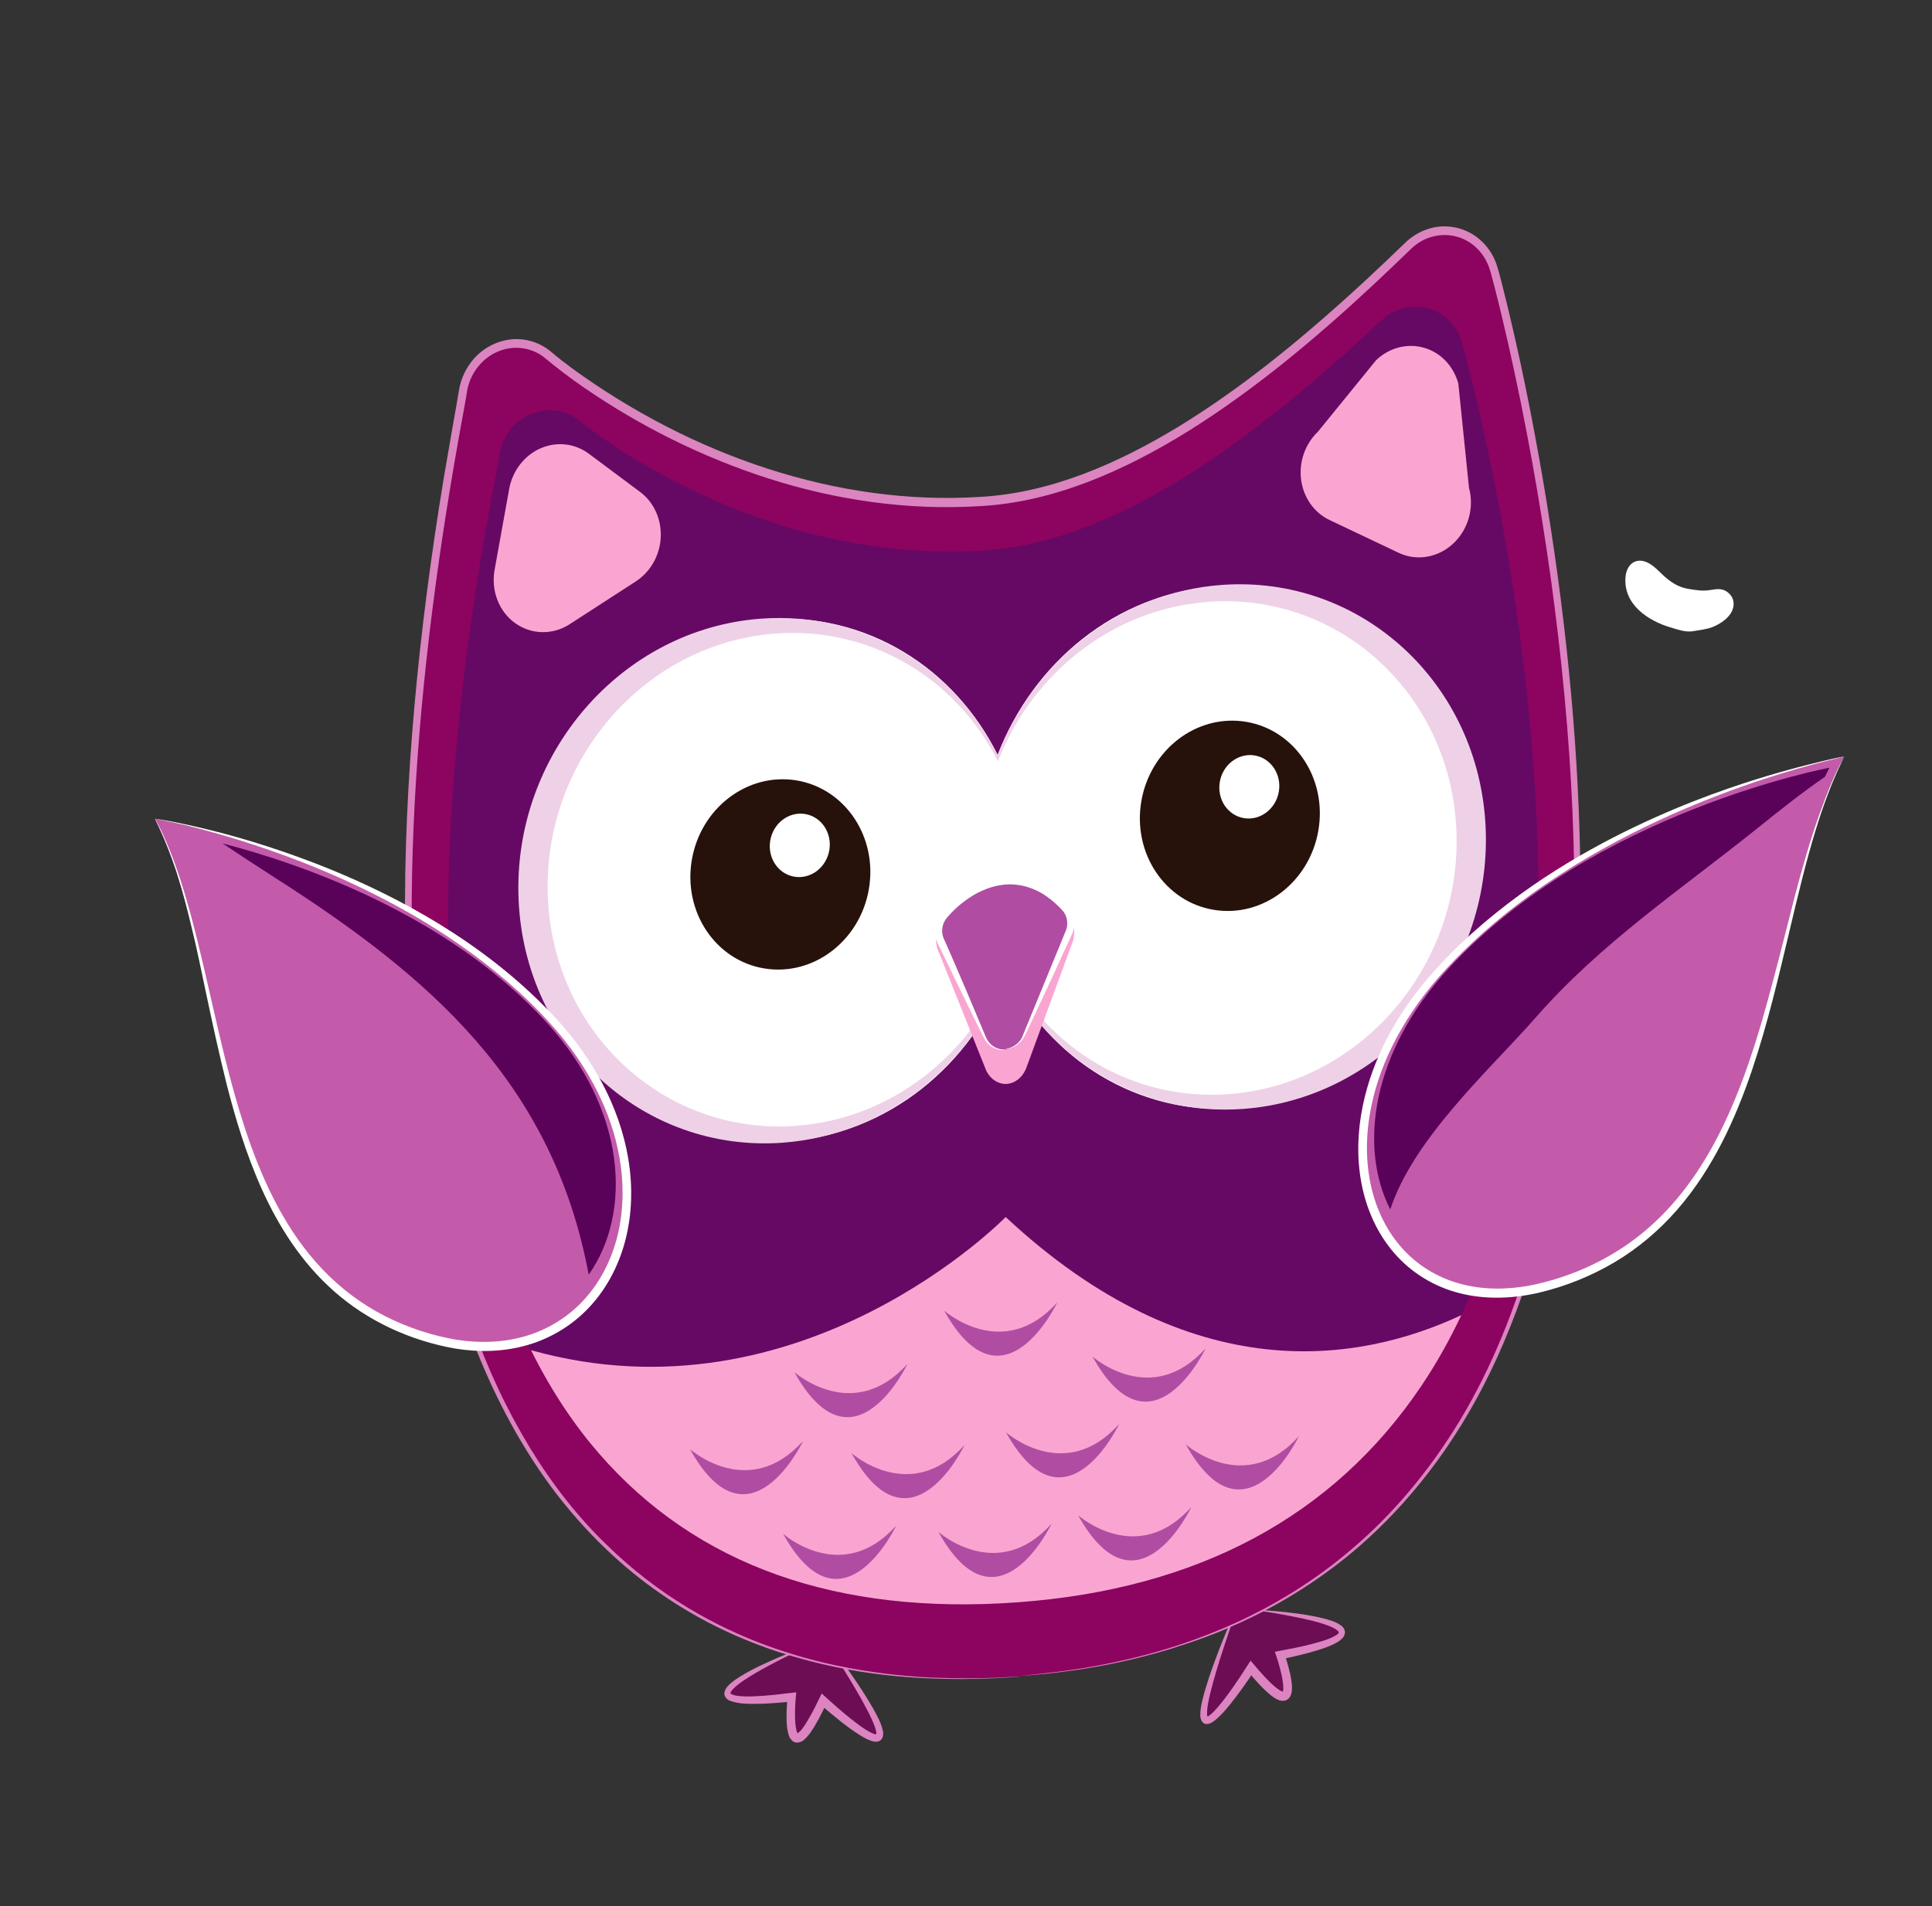 <svg fill="none" height="150" viewBox="0 0 152 150" width="152" xmlns="http://www.w3.org/2000/svg"><rect x="0" y="0" width="152" height="150" fill="#333333" stroke="none"/><path d="m63.734 129.415s-13.656 5.588-1.453 4.146c0 0-.721 7.044 2.465.277 0 0 9.671 8.874.529-4.248z" fill="#6d0d54"/><path d="m64.929 129.547c-1.829-.206-1.441-.208.407-.066.454.617.925 1.258 1.509 2.092.568.821 1.205 1.759 1.819 2.823.295.549.621 1.076.796 1.805.048.194.041.594-.189.749-.202.187-.594.102-.722.049-.345-.116-.629-.287-.913-.461-.564-.351-1.09-.748-1.605-1.159l-.762-.625-.375-.32c-.066-.057-.026-.022-.043-.032.087-.17-.223.471-.42.837-.222.408-.449.808-.73 1.19-.123.163-.255.324-.434.476-.131.141-.581.359-.873.136-.312-.25-.334-.492-.399-.693-.048-.207-.073-.403-.09-.597-.03-.388-.029-.76-.016-1.129l.029-.544c.006-.122.007-.109.011-.115l.004-.019-.021-.001-.006-.001-.072.006-.161.014-.636.053c-.422.033-.835.057-1.243.066-.818 0-1.587.05-2.376-.242-.186-.061-.502-.349-.42-.664.08-.335.236-.448.369-.599.28-.265.573-.458.854-.636.567-.352 1.108-.625 1.603-.864 1.987-.942 3.224-1.36 3.256-1.384 1.433-.59.424-.149-1.79.964-.549.282-1.177.612-1.841 1.001-.334.194-.673.404-1.016.64-.329.233-.696.501-.906.803-.094.146-.061.162.006.216.125.072.338.121.543.146.423.051.88.046 1.339.027.462-.018.931-.058 1.408-.103l1.823-.21-.05.539-.028.413-.019.539c-.004.358.001.714.035 1.052.019.168.044.334.083.476.02.068.041.132.066.177.024.049.014.023.019.031-.088.069.238-.15.407-.418.252-.341.476-.732.688-1.118l.308-.588.49-1.011.787.714.46.404c.305.266.612.525.916.77.606.48 1.215.961 1.817 1.242.071.031.152.061.208.075.026.009.041.012.067.007.046-.028.057-.035.041-.156-.05-.305-.184-.633-.316-.934-.27-.607-.577-1.171-.868-1.692-1.179-2.068-2.124-3.504-2.491-4.093z" fill="#db84c0"/><path d="m98.39 126.695s14.444 1.195 2.344 3.551c0 0 2.299 6.571-2.313 1.024 0 0-7.309 11.527-1.476-3.934z" fill="#6d0d54"/><path d="m97.272 127.191c1.755-.777 1.291-.518-.244.225-.404 1.229-1.175 3.342-1.784 5.719-.138.589-.299 1.247-.277 1.81.013.12.015.097.046.124.048-.008.009.015.153-.084.223-.166.445-.406.655-.649.422-.495.823-1.034 1.207-1.587l.569-.834.794-1.23c.694.825.83.977 1.154 1.32.293.31.592.608.897.843.132.1.265.19.382.241.153.054.094.025.105.034-.009.042.04-.122.035-.267 0-.154-.012-.324-.037-.49-.046-.338-.123-.678-.21-1.011l-.135-.496-.122-.389-.163-.482 1.638-.318c.407-.085.809-.172 1.195-.273.758-.199 1.546-.403 2.07-.77.211-.159.146-.235-.153-.439-.269-.158-.577-.274-.869-.372-.595-.197-1.166-.331-1.685-.445-2.087-.443-3.369-.596-3.404-.61-1.516-.129-.435-.147 1.987.098.606.067 1.295.152 2.045.286.374.068.763.149 1.165.257.403.121.817.217 1.24.53.094.069.247.234.276.427.041.193-.049.409-.172.542-.212.235-.432.345-.651.462-.441.22-.896.373-1.355.515-.463.142-.931.266-1.406.382l-.715.165-.317.067-.02.009.009.015.003.014.036.115.154.536c.098.358.185.727.237 1.11.026.192.048.391.041.611-.004.11-.014.221-.043.35-.026.125-.112.322-.24.434-.127.122-.304.17-.473.163-.168-.014-.271-.054-.37-.098-.199-.09-.35-.201-.498-.311-.377-.293-.692-.618-.998-.943l-.442-.494-.105-.125c-.043-.049-.012-.016-.022-.028l-.005-.008-.007.005c-.009.012.013-.017-.021.03l-.092.135-.368.533c-.248.352-.497.694-.747 1.026-.511.658-.999 1.293-1.631 1.816-.084.064-.165.125-.275.183-.135.07-.298.124-.441.099-.314-.026-.443-.444-.436-.674-.006-.427.074-.779.149-1.132.162-.695.365-1.327.558-1.915.802-2.341 1.51-3.941 1.792-4.625z" fill="#db84c0"/><path d="m80.329 131.902c-15.253 1.118-27.158-3.313-35.384-13.173-9.182-11.01-18.185-34.82-8.914-85.729.176-.96.326-1.79.368-2.093.215-1.598 1.236-2.968 2.662-3.57.413-.175.846-.276 1.273-.307 1.047-.078 2.089.265 2.905.991.14.122 14.823 12.838 34.345 11.407 11.349-.832 23.057-10.228 33.19-20.087.725-.705 1.644-1.117 2.594-1.188.425-.032.853.007 1.274.118 1.358.356 2.44 1.421 2.868 2.826.715 2.341 16.402 61.649-3.238 91.951-7.394 11.4-18.813 17.745-33.943 18.854z" fill="#8c045f"/><path d="m92.312 129.694c-3.129.967-5.655 1.422-7.547 1.712-1.895.273-3.162.381-3.837.43-1.358.082-.361.055 2.558-.308 1.457-.19 3.393-.498 5.725-1.066 2.332-.564 5.056-1.414 8.017-2.76 2.946-1.352 6.134-3.221 9.195-5.857 3.068-2.613 5.985-6.004 8.432-10.059 2.451-4.057 4.381-8.785 5.791-13.896 1.408-5.117 2.302-10.619 2.784-16.328.948-11.427.285-23.656-1.408-35.954-.854-6.154-1.964-12.339-3.343-18.468-.346-1.53-.709-3.06-1.101-4.576-.212-.759-.355-1.538-.706-2.141-.348-.622-.859-1.144-1.47-1.477-1.214-.686-2.796-.581-3.948.273-.29.196-.541.468-.832.744l-.843.812-1.701 1.608c-4.557 4.245-9.325 8.242-14.469 11.468-5.116 3.195-10.738 5.675-16.507 5.978-5.702.357-11.339-.482-16.596-2.16-5.262-1.682-10.182-4.149-14.614-7.205-1.098-.756-2.199-1.603-3.188-2.425-.994-.719-2.327-.865-3.462-.4-1.143.444-2.058 1.49-2.398 2.711-.089.304-.123.608-.184.968l-.18 1.012-.366 2.007c-.953 5.332-1.746 10.577-2.349 15.711-1.206 10.266-1.674 20.098-1.186 29.233.483 9.128 1.939 17.57 4.502 24.807 2.534 7.245 6.248 13.205 10.515 17.35 4.241 4.197 8.826 6.621 12.709 8.05 3.907 1.427 7.14 1.934 9.352 2.22 2.223.265 3.455.295 3.564.307 4.525.18 6.778-.118 7.073-.089.294-.031-1.365.182-4.666.206-3.279-.017-8.286-.177-14.25-2.091-2.967-.96-6.152-2.393-9.264-4.534-3.116-2.123-6.131-4.975-8.75-8.498-2.614-3.532-4.801-7.736-6.497-12.371-1.702-4.639-2.927-9.708-3.733-15.025-1.611-10.654-1.582-22.265-.524-34.108.529-5.93 1.32-11.928 2.311-17.94l.781-4.513c.133-.75.278-1.509.391-2.25.118-.814.445-1.602.934-2.255.971-1.323 2.619-2.044 4.166-1.824.772.101 1.512.427 2.123.925.559.481 1.122.915 1.706 1.347 9.346 6.792 20.789 10.816 32.05 10.11 5.611-.302 10.922-2.656 15.69-5.556 4.788-2.935 9.139-6.481 13.23-10.166 1.023-.924 2.027-1.858 3.02-2.801l1.476-1.416c.512-.51 1.148-.915 1.821-1.132 1.354-.465 2.876-.18 3.971.699.55.435 1 1.008 1.296 1.66.299.676.418 1.33.6 1.976 1.318 5.205 2.353 10.367 3.223 15.432 1.723 10.13 2.711 19.902 2.907 29.089.193 9.184-.425 17.799-1.981 25.496-1.537 7.698-4.077 14.457-7.349 19.74-3.26 5.302-7.122 9.08-10.596 11.595-3.488 2.53-6.543 3.91-8.646 4.768-2.119.828-3.318 1.153-3.424 1.199z" fill="#db84c0"/><path d="m80.11 126.094c-14.228 1.042-25.323-2.892-32.979-11.699-8.547-9.834-16.907-31.131-8.18-76.739.165-.861.307-1.607.346-1.877.203-1.433 1.155-2.662 2.489-3.206.388-.157.788-.251 1.187-.278.978-.072 1.951.231 2.708.878.13.11 13.806 11.455 32.011 10.119 10.581-.775 21.521-9.22 30.983-18.078.679-.634 1.535-1.005 2.421-1.069.396-.028.795.005 1.187.101 1.268.315 2.274 1.267 2.673 2.526.659 2.095 15.199 55.154-3.163 82.342-6.91 10.231-17.571 15.944-31.683 16.979z" fill="#660964"/><path d="m43.001 49.738c-.865.064-1.737-.171-2.472-.7-1.279-.92-1.91-2.557-1.617-4.19l1.147-6.366c.258-1.425 1.183-2.63 2.452-3.193.415-.185.852-.291 1.286-.325.89-.066 1.783.187 2.523.737l4.036 3.01c1.085.807 1.695 2.149 1.628 3.569-.068 1.42-.806 2.726-1.964 3.475l-5.183 3.355c-.568.375-1.201.58-1.836.626z" fill="#faa5d1"/><path d="m111.914 43.853c.865-.064 1.712-.424 2.397-1.057 1.196-1.1 1.69-2.82 1.263-4.399l-.841-8.215c-.375-1.378-1.392-2.443-2.703-2.817-.431-.123-.871-.168-1.305-.134-.89.066-1.756.445-2.45 1.103l-4.585 5.636c-1.01.963-1.508 2.384-1.325 3.788.187 1.401 1.027 2.591 2.239 3.166l5.428 2.576c.599.284 1.244.4 1.882.354z" fill="#faa5d1"/><path d="m95.675 46.142c-7.85.576-14.405 5.984-17.184 13.282-3.364-6.845-10.326-11.266-18.176-10.69-10.739.787-19.067 10.623-18.599 21.965.468 11.345 9.559 19.902 20.297 19.115 7.85-.576 14.405-5.984 17.184-13.282 3.364 6.845 10.326 11.266 18.176 10.69 10.739-.787 19.067-10.623 18.599-21.965-.471-11.343-9.558-19.902-20.297-19.115z" fill="#fff"/><path d="m96.108 46.032c-8.042.591-14.765 6.033-17.621 13.358-3.44-6.867-10.571-11.292-18.613-10.704-11.006.807-19.546 10.691-19.075 22.081.472 11.387 9.775 19.965 20.781 19.158 8.042-.591 14.764-6.029 17.618-13.359 3.44 6.867 10.571 11.292 18.613 10.701 11.006-.807 19.546-10.691 19.074-22.081-.469-11.383-9.772-19.962-20.778-19.154zm.556 40.07c-7.554.555-14.253-3.602-17.487-10.053-2.68 6.886-8.995 11.997-16.552 12.548-10.339.757-19.079-7.3-19.523-17.998-.441-10.697 7.581-19.982 17.921-20.741 7.557-.554 14.254 3.603 17.487 10.053 2.683-6.885 8.995-11.997 16.552-12.548 10.336-.757 19.079 7.3 19.52 17.997.444 10.698-7.581 19.982-17.917 20.742z" fill="#eed1e7"/><path d="m79.186 85.3c-.638.029-1.241-.356-1.581-1.014l-3.693-9.229c-.416-.804-.357-1.847.142-2.584.213-.319 2.183-3.119 5.044-3.33 1.242-.092 3.105.298 4.935 2.668.53.686.637 1.719.269 2.556l-3.591 9.761c-.299.68-.862 1.123-1.488 1.169-.015 0-.028.001-.038.003z" fill="#faa5d1"/><path d="m79.09 82.597c-.613.031-1.188-.282-1.509-.822l-3.491-7.597c-.393-.662-.333-1.524.149-2.141.209-.266 2.11-2.602 4.854-2.802 1.191-.086 2.976.215 4.713 2.158.505.564.602 1.414.244 2.112l-3.494 8.109c-.291.565-.834.935-1.434.979-.01.002-.022.002-.032.004z" fill="#b04da3"/><path d="m80.218 82.07c-.358.36-.706.441-.891.485-.194.025-.259.025-.205.006.051-.02.221-.036.467-.148.239-.11.564-.322.795-.715l3.408-8.307.005-.012.004-.006c.255-.508.214-1.163-.117-1.608-.373-.453-.887-.911-1.393-1.258-1.035-.713-2.275-1.029-3.431-.872-1.077.136-2.086.62-2.943 1.259-.43.319-.828.678-1.181 1.06-.182.198-.342.374-.434.566-.102.197-.161.413-.174.632s.017.435.088.634c.042.116.068.154.146.321l.148.338.566 1.303 1.006 2.342 1.436 3.417c.322.828.898.951.883.974.431.167.674.112.7.137.031-.001-.141.052-.482-.003-.324-.065-.871-.272-1.2-.911l-1.041-2.108-1.304-2.677-.722-1.495-.372-.778c-.062-.123-.129-.281-.187-.376-.082-.147-.148-.308-.191-.477-.189-.674-.011-1.476.446-2.018.405-.502.86-.943 1.352-1.34.984-.791 2.164-1.371 3.387-1.522 1.505-.201 2.971.318 4.052 1.155.274.209.529.431.766.669.226.243.471.456.665.8.372.654.345 1.493.009 2.112l.007-.019c-1.148 2.533-2.134 4.647-2.834 6.134l-.823 1.741c-.193.403-.402.549-.409.565z" fill="#fff"/><path d="m47.132 114.391c7.653 8.807 18.75 12.745 32.979 11.7 14.112-1.036 24.773-6.746 31.683-16.98 1.194-1.767 2.247-3.649 3.175-5.614-8.023 3.754-21.201 5.944-35.847-7.722 0 0-16.026 16.462-37.344 10.478 1.661 3.341 3.502 6.011 5.354 8.138z" fill="#faa5d1"/><g fill="#b04da3"><path d="m62.494 107.976s4.636 4.129 8.906-.652c0 0-4.267 9.002-8.906.652z"/><path d="m74.281 103.139s4.636 4.129 8.906-.653c0 0-4.264 9.004-8.906.653z"/><path d="m85.951 106.753s4.636 4.129 8.906-.653c0 0-4.267 9.003-8.906.653z"/><path d="m79.144 112.713s4.636 4.129 8.906-.653c0 0-4.264 9.003-8.906.653z"/><path d="m66.989 114.351s4.636 4.129 8.906-.652c.001-.003-4.264 9.003-8.906.652z"/><path d="m73.83 120.553s4.636 4.129 8.906-.652c0 0-4.267 9.002-8.906.652z"/><path d="m93.29 113.665s4.639 4.13 8.906-.652c0-.003-4.267 9.002-8.906.652z"/><path d="m54.283 114.04s4.636 4.129 8.906-.652c0 0-4.267 9.002-8.906.652z"/><path d="m84.824 119.247s4.636 4.129 8.906-.652c0 0-4.264 9.006-8.906.652z"/><path d="m61.609 120.702s4.639 4.129 8.906-.653c.003.001-4.265 9.007-8.906.653z"/></g><path d="m145.064 59.527s-19.647 3.65-31.653 16.674c-12.001 13.028-5.292 29.093 8.762 24.877 18.317-5.498 16.345-29.204 22.891-41.551z" fill="#c35baa"/><path d="m143.319 63.577c.796-2.222 1.432-3.417 1.662-3.85.241-.427.069-.11-.378.855-.44.967-1.11 2.608-1.785 4.838-.685 2.224-1.371 5.027-2.122 8.233-.766 3.2-1.595 6.819-2.862 10.581-1.272 3.741-3.033 7.699-5.882 10.966-1.413 1.626-3.088 3.045-4.939 4.141-1.854 1.095-3.851 1.891-5.908 2.382-2.058.479-4.208.563-6.227.055-2.015-.495-3.856-1.618-5.194-3.176-1.347-1.55-2.202-3.503-2.576-5.508-.377-2.012-.3-4.073.096-6.013.791-3.905 2.766-7.277 5.039-9.983 2.306-2.703 4.846-4.877 7.343-6.7 2.503-1.819 4.977-3.269 7.287-4.464 4.633-2.381 8.591-3.757 11.356-4.626 2.772-.858 4.365-1.201 4.439-1.23 1.524-.384 2.289-.522 2.393-.532.101-.007-.461.105-1.571.388-2.206.569-6.621 1.787-12.081 4.216-2.721 1.22-5.703 2.748-8.713 4.704-3.01 1.952-6.06 4.338-8.786 7.259-2.715 2.889-5.012 6.508-5.94 10.566-.463 2.014-.571 4.12-.213 6.114.352 1.993 1.187 3.862 2.443 5.307 1.248 1.453 2.905 2.449 4.67 2.923 1.766.488 3.624.473 5.396.162 3.549-.686 6.85-2.291 9.426-4.551 2.595-2.26 4.449-5.1 5.813-7.905 1.371-2.82 2.297-5.619 3.063-8.192 1.489-5.165 2.425-9.439 3.282-12.355.82-2.931 1.448-4.53 1.469-4.603z" fill="#fff"/><path d="m109.38 95.174c1.847-5.649 7.999-11.161 11.41-15.066 5.165-5.912 11.497-10.128 17.508-14.956 1.834-1.474 3.528-2.816 5.284-4.025.116-.238.231-.483.351-.71 0 0-18.59 3.453-29.947 15.777-6.118 6.645-7.09 14.121-4.606 18.98z" fill="#5a015a"/><path d="m12.178 64.45s19.565 3.11 31.26 15.813c11.692 12.702 4.593 28.959-9.363 25.128-18.185-5.001-15.644-28.77-21.897-40.941z" fill="#c35baa"/><path d="m13.832 68.453c-.743-2.203-1.34-3.384-1.543-3.82-.215-.435-.025-.136.428.806.45.944 1.119 2.563 1.781 4.769.672 2.202 1.335 4.984 2.054 8.16.73 3.168 1.514 6.745 2.719 10.427 1.21 3.659 2.888 7.483 5.602 10.553 1.347 1.529 2.945 2.845 4.718 3.847 1.77.998 3.71 1.712 5.684 2.118 1.972.399 4.018.407 5.929-.127 1.909-.525 3.645-1.621 4.928-3.109 1.291-1.482 2.139-3.329 2.544-5.234.405-1.909.391-3.871.066-5.722-.651-3.728-2.455-6.974-4.593-9.584-2.17-2.606-4.611-4.727-7.015-6.498-2.413-1.77-4.815-3.187-7.063-4.348-4.509-2.325-8.403-3.679-11.125-4.539-2.728-.845-4.305-1.192-4.377-1.216-1.513-.344-2.277-.47-2.377-.497-.101-.024.468.044 1.579.263 2.214.444 6.63 1.454 12.09 3.658 2.727 1.11 5.708 2.522 8.721 4.372 3.01 1.853 6.063 4.147 8.784 7.014 2.722 2.844 5.032 6.486 5.92 10.681.442 2.085.516 4.287.089 6.412-.416 2.117-1.353 4.143-2.737 5.728-1.376 1.597-3.184 2.708-5.074 3.263-1.895.565-3.849.592-5.683.308-3.66-.631-6.998-2.221-9.586-4.509-2.603-2.287-4.394-5.172-5.676-8.002-1.282-2.846-2.106-5.655-2.77-8.233-1.288-5.172-2.034-9.436-2.758-12.348-.69-2.922-1.237-4.519-1.259-4.594z" fill="#fff"/><path d="m17.507 66.373c1.341.889 2.681 1.777 4.033 2.641 12.197 7.779 21.935 16.12 24.777 31.295 3.412-4.829 3.033-12.954-3.4-19.942-7.824-8.496-19.378-12.429-25.41-13.993z" fill="#5a015a"/><path d="m103.725 65.342c-.695 4.088-4.375 6.891-8.223 6.259-3.849-.628-6.404-4.453-5.71-8.538.695-4.088 4.375-6.891 8.224-6.263 3.849.631 6.404 4.453 5.709 8.541z" fill="#26120b"/><path d="m100.613 62.298c-.232 1.36-1.459 2.297-2.742 2.086s-2.134-1.483-1.904-2.847c.229-1.361 1.456-2.297 2.739-2.087 1.286.211 2.136 1.484 1.907 2.848z" fill="#fff"/><path d="m68.362 69.954c-.695 4.088-4.375 6.891-8.224 6.259-3.849-.628-6.404-4.453-5.71-8.538.695-4.088 4.375-6.891 8.224-6.263 3.846.631 6.404 4.453 5.709 8.541z" fill="#26120b"/><g fill="#fff"><path d="m65.246 66.907c-.232 1.36-1.459 2.297-2.742 2.086-1.283-.21-2.134-1.483-1.904-2.847.229-1.361 1.456-2.297 2.739-2.087 1.286.211 2.14 1.484 1.907 2.848z"/><path d="m136.371 47.754c.067-.345-.018-.707-.259-.97-.5-.542-.969-.446-1.622-.342-.547.088-1.119-.01-1.655-.098-.819-.131-1.45-.565-2.044-1.13-.424-.4-.894-.909-1.463-1.05-.808-.199-1.362.377-1.44 1.236-.193 2.179 1.805 3.46 3.517 3.968.544.159 1.206.406 1.781.307.507-.089 1.113-.145 1.593-.347.63-.262 1.448-.802 1.592-1.573z"/></g></svg>